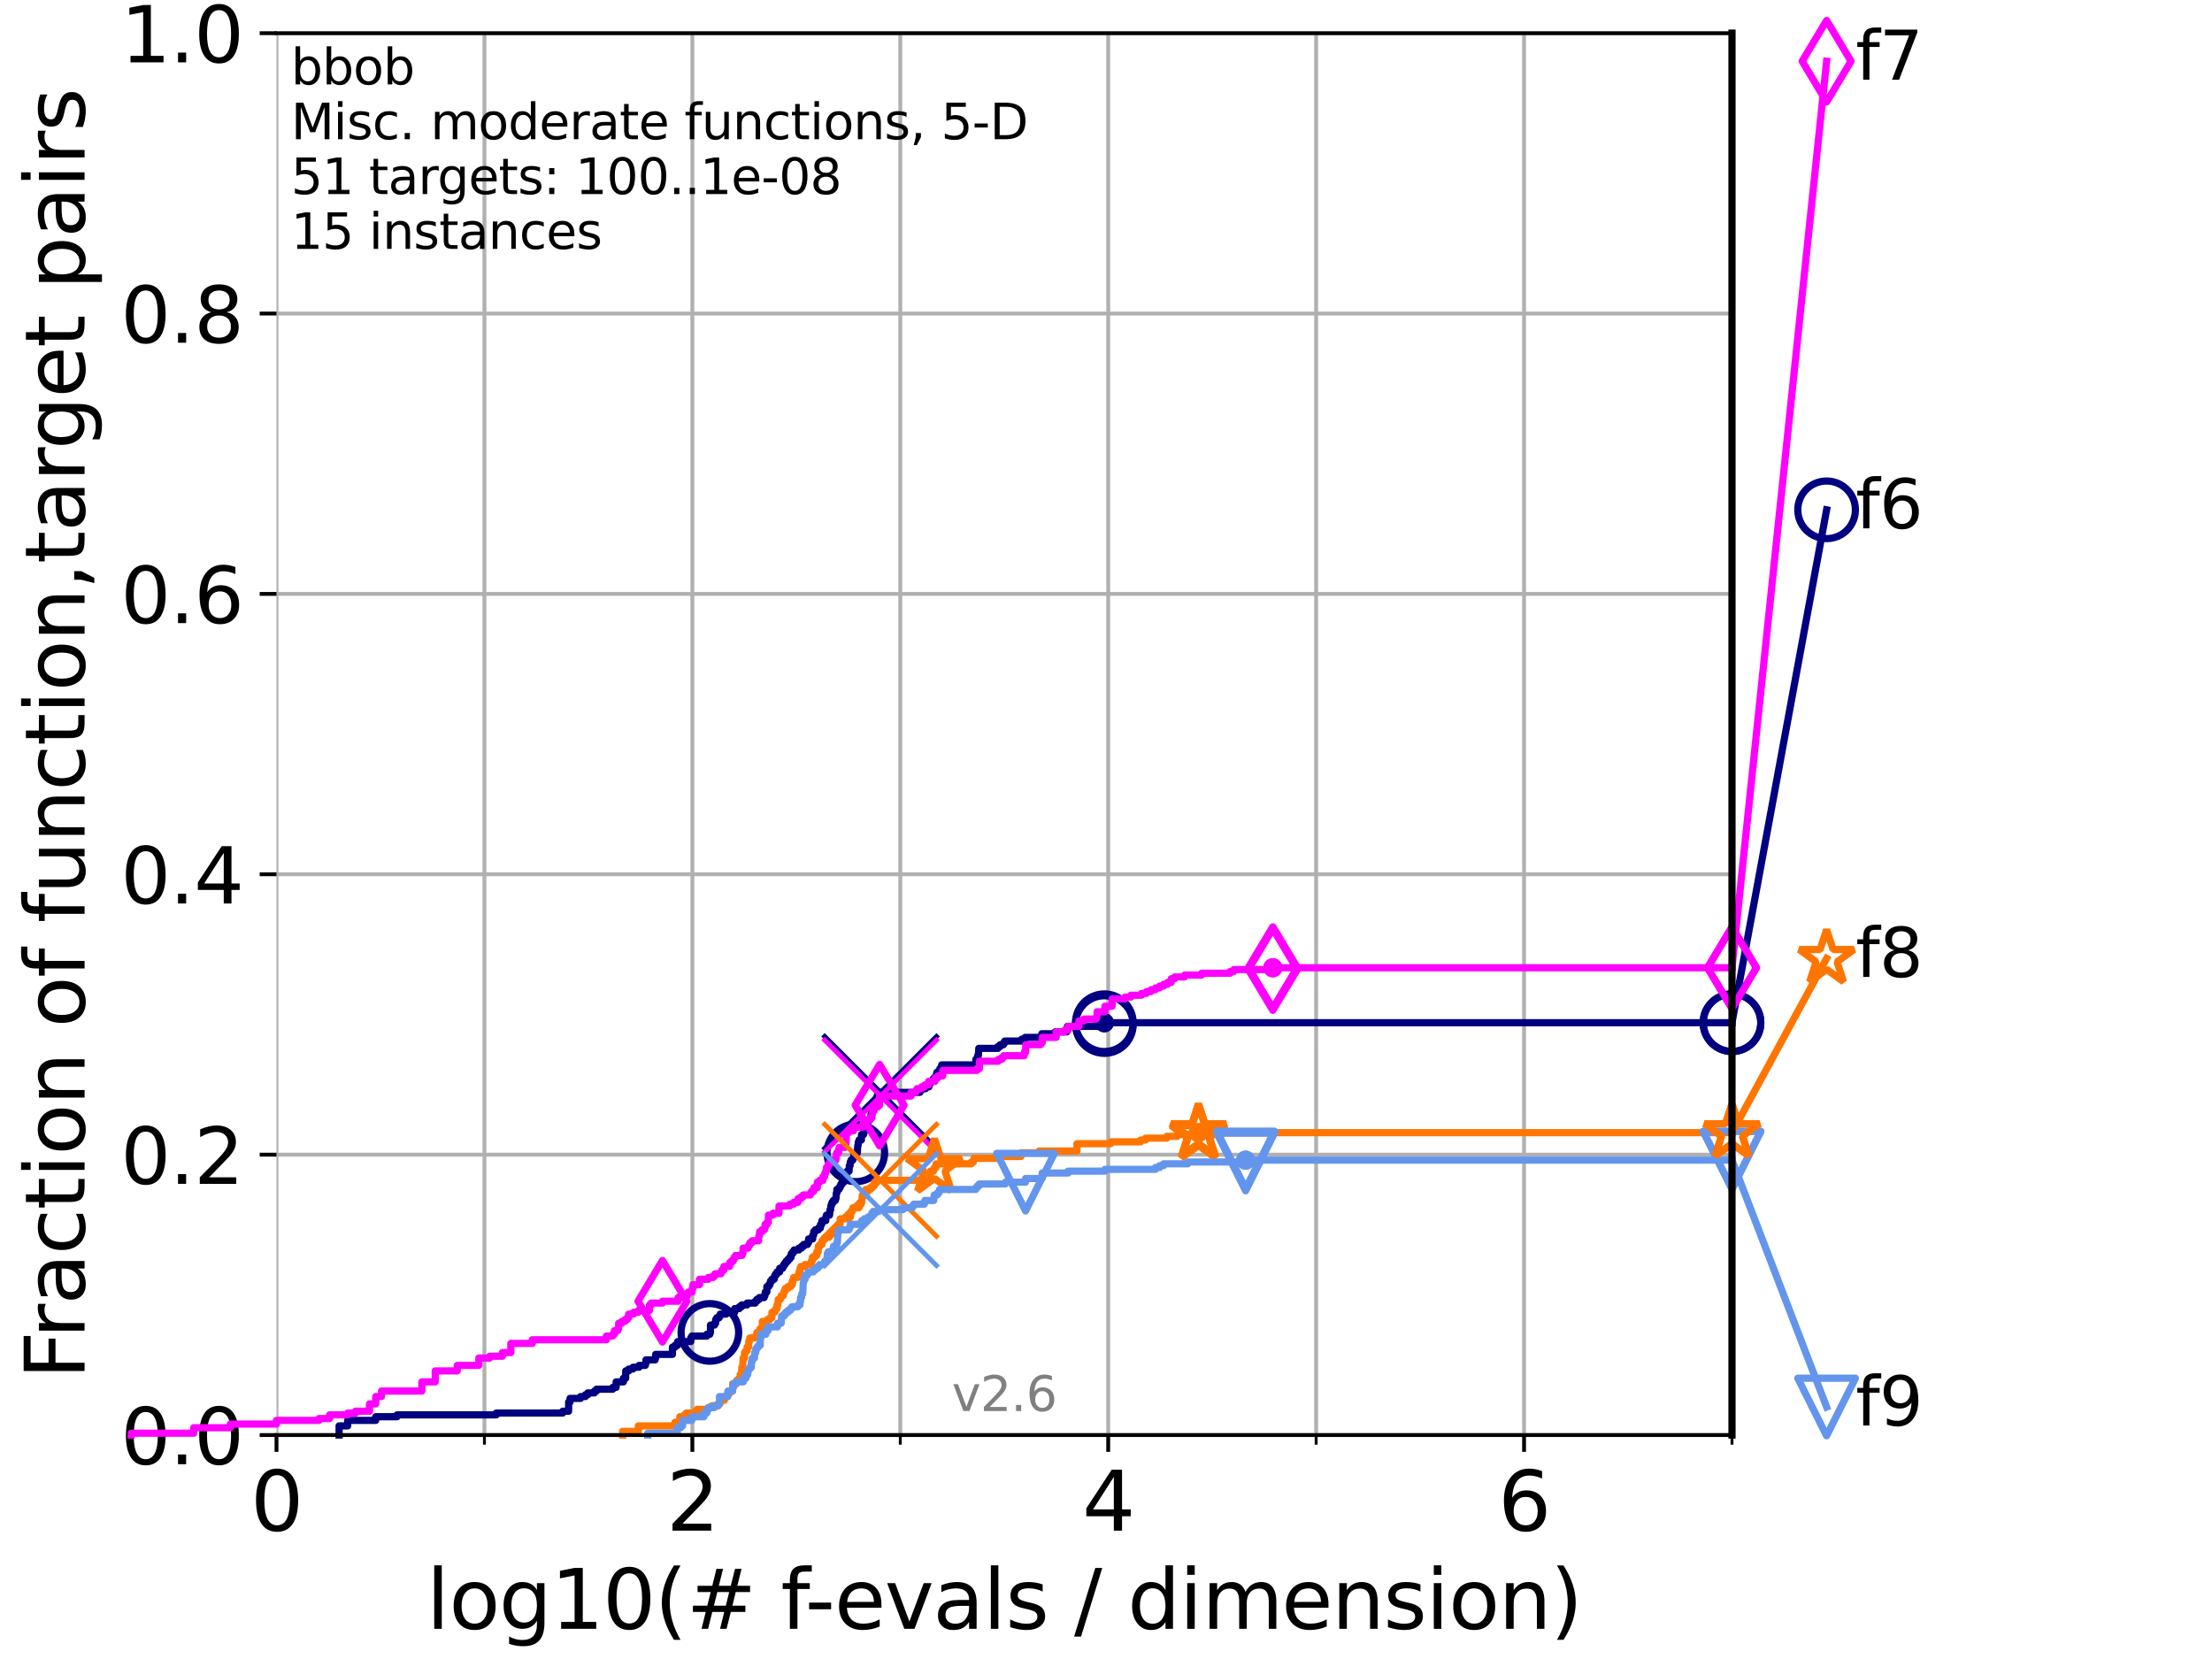 <?xml version="1.0" encoding="utf-8" standalone="no"?>
<!DOCTYPE svg PUBLIC "-//W3C//DTD SVG 1.1//EN"
  "http://www.w3.org/Graphics/SVG/1.1/DTD/svg11.dtd">
<svg height="345.6pt" version="1.1" viewBox="0 0 460.8 345.6" width="460.8pt" xmlns="http://www.w3.org/2000/svg" xmlns:xlink="http://www.w3.org/1999/xlink">
 <defs>
  <style type="text/css">*{stroke-linecap:butt;stroke-linejoin:round;}</style>
 </defs>
 <g id="figure_1">
  <g id="patch_1">
   <path d="M 0 345.6 
L 460.8 345.6 
L 460.8 0 
L 0 0 
z
" style="fill:#ffffff;"/>
  </g>
  <g id="axes_1">
   <g id="patch_2">
    <path d="M 57.6 298.944 
L 360.806 298.944 
L 360.806 6.912 
L 57.6 6.912 
z
" style="fill:#ffffff;"/>
   </g>
   <g id="matplotlib.axis_1">
    <g id="xtick_1">
     <g id="line2d_1">
      <path clip-path="url(#p136f1a3214)" d="M 57.6 298.944 
L 57.6 6.912 
" style="fill:none;stroke:#b0b0b0;stroke-linecap:square;stroke-width:0.8;"/>
     </g>
     <g id="line2d_2">
      <defs>
       <path d="M 0 0 
L 0 3.5 
" id="mc223f53964" style="stroke:#000000;stroke-width:0.8;"/>
      </defs>
      <g>
       <use style="stroke:#000000;stroke-width:0.8;" x="57.6" xlink:href="#mc223f53964" y="298.944"/>
      </g>
     </g>
     <g id="text_1">
      <!-- 0 -->
      <g transform="translate(52.192 318.861)scale(0.17 -0.17)">
       <defs>
        <path d="M 2034 4250 
Q 1547 4250 1301 3770 
Q 1056 3291 1056 2328 
Q 1056 1369 1301 889 
Q 1547 409 2034 409 
Q 2525 409 2770 889 
Q 3016 1369 3016 2328 
Q 3016 3291 2770 3770 
Q 2525 4250 2034 4250 
z
M 2034 4750 
Q 2819 4750 3233 4129 
Q 3647 3509 3647 2328 
Q 3647 1150 3233 529 
Q 2819 -91 2034 -91 
Q 1250 -91 836 529 
Q 422 1150 422 2328 
Q 422 3509 836 4129 
Q 1250 4750 2034 4750 
z
" id="DejaVuSans-30" transform="scale(0.016)"/>
       </defs>
       <use xlink:href="#DejaVuSans-30"/>
      </g>
     </g>
    </g>
    <g id="xtick_2">
     <g id="line2d_3">
      <path clip-path="url(#p136f1a3214)" d="M 144.23 298.944 
L 144.23 6.912 
" style="fill:none;stroke:#b0b0b0;stroke-linecap:square;stroke-width:0.8;"/>
     </g>
     <g id="line2d_4">
      <g>
       <use style="stroke:#000000;stroke-width:0.8;" x="144.23" xlink:href="#mc223f53964" y="298.944"/>
      </g>
     </g>
     <g id="text_2">
      <!-- 2 -->
      <g transform="translate(138.822 318.861)scale(0.17 -0.17)">
       <defs>
        <path d="M 1228 531 
L 3431 531 
L 3431 0 
L 469 0 
L 469 531 
Q 828 903 1448 1529 
Q 2069 2156 2228 2338 
Q 2531 2678 2651 2914 
Q 2772 3150 2772 3378 
Q 2772 3750 2511 3984 
Q 2250 4219 1831 4219 
Q 1534 4219 1204 4116 
Q 875 4013 500 3803 
L 500 4441 
Q 881 4594 1212 4672 
Q 1544 4750 1819 4750 
Q 2544 4750 2975 4387 
Q 3406 4025 3406 3419 
Q 3406 3131 3298 2873 
Q 3191 2616 2906 2266 
Q 2828 2175 2409 1742 
Q 1991 1309 1228 531 
z
" id="DejaVuSans-32" transform="scale(0.016)"/>
       </defs>
       <use xlink:href="#DejaVuSans-32"/>
      </g>
     </g>
    </g>
    <g id="xtick_3">
     <g id="line2d_5">
      <path clip-path="url(#p136f1a3214)" d="M 230.861 298.944 
L 230.861 6.912 
" style="fill:none;stroke:#b0b0b0;stroke-linecap:square;stroke-width:0.8;"/>
     </g>
     <g id="line2d_6">
      <g>
       <use style="stroke:#000000;stroke-width:0.8;" x="230.861" xlink:href="#mc223f53964" y="298.944"/>
      </g>
     </g>
     <g id="text_3">
      <!-- 4 -->
      <g transform="translate(225.453 318.861)scale(0.17 -0.17)">
       <defs>
        <path d="M 2419 4116 
L 825 1625 
L 2419 1625 
L 2419 4116 
z
M 2253 4666 
L 3047 4666 
L 3047 1625 
L 3713 1625 
L 3713 1100 
L 3047 1100 
L 3047 0 
L 2419 0 
L 2419 1100 
L 313 1100 
L 313 1709 
L 2253 4666 
z
" id="DejaVuSans-34" transform="scale(0.016)"/>
       </defs>
       <use xlink:href="#DejaVuSans-34"/>
      </g>
     </g>
    </g>
    <g id="xtick_4">
     <g id="line2d_7">
      <path clip-path="url(#p136f1a3214)" d="M 317.491 298.944 
L 317.491 6.912 
" style="fill:none;stroke:#b0b0b0;stroke-linecap:square;stroke-width:0.8;"/>
     </g>
     <g id="line2d_8">
      <g>
       <use style="stroke:#000000;stroke-width:0.8;" x="317.491" xlink:href="#mc223f53964" y="298.944"/>
      </g>
     </g>
     <g id="text_4">
      <!-- 6 -->
      <g transform="translate(312.083 318.861)scale(0.17 -0.17)">
       <defs>
        <path d="M 2113 2584 
Q 1688 2584 1439 2293 
Q 1191 2003 1191 1497 
Q 1191 994 1439 701 
Q 1688 409 2113 409 
Q 2538 409 2786 701 
Q 3034 994 3034 1497 
Q 3034 2003 2786 2293 
Q 2538 2584 2113 2584 
z
M 3366 4563 
L 3366 3988 
Q 3128 4100 2886 4159 
Q 2644 4219 2406 4219 
Q 1781 4219 1451 3797 
Q 1122 3375 1075 2522 
Q 1259 2794 1537 2939 
Q 1816 3084 2150 3084 
Q 2853 3084 3261 2657 
Q 3669 2231 3669 1497 
Q 3669 778 3244 343 
Q 2819 -91 2113 -91 
Q 1303 -91 875 529 
Q 447 1150 447 2328 
Q 447 3434 972 4092 
Q 1497 4750 2381 4750 
Q 2619 4750 2861 4703 
Q 3103 4656 3366 4563 
z
" id="DejaVuSans-36" transform="scale(0.016)"/>
       </defs>
       <use xlink:href="#DejaVuSans-36"/>
      </g>
     </g>
    </g>
    <g id="xtick_5">
     <g id="line2d_9">
      <path clip-path="url(#p136f1a3214)" d="M 100.915 298.944 
L 100.915 6.912 
" style="fill:none;stroke:#b0b0b0;stroke-linecap:square;stroke-width:0.8;"/>
     </g>
     <g id="line2d_10">
      <defs>
       <path d="M 0 0 
L 0 2 
" id="m4699ae4a9b" style="stroke:#000000;stroke-width:0.6;"/>
      </defs>
      <g>
       <use style="stroke:#000000;stroke-width:0.6;" x="100.915" xlink:href="#m4699ae4a9b" y="298.944"/>
      </g>
     </g>
    </g>
    <g id="xtick_6">
     <g id="line2d_11">
      <path clip-path="url(#p136f1a3214)" d="M 187.546 298.944 
L 187.546 6.912 
" style="fill:none;stroke:#b0b0b0;stroke-linecap:square;stroke-width:0.8;"/>
     </g>
     <g id="line2d_12">
      <g>
       <use style="stroke:#000000;stroke-width:0.6;" x="187.546" xlink:href="#m4699ae4a9b" y="298.944"/>
      </g>
     </g>
    </g>
    <g id="xtick_7">
     <g id="line2d_13">
      <path clip-path="url(#p136f1a3214)" d="M 274.176 298.944 
L 274.176 6.912 
" style="fill:none;stroke:#b0b0b0;stroke-linecap:square;stroke-width:0.8;"/>
     </g>
     <g id="line2d_14">
      <g>
       <use style="stroke:#000000;stroke-width:0.6;" x="274.176" xlink:href="#m4699ae4a9b" y="298.944"/>
      </g>
     </g>
    </g>
    <g id="xtick_8">
     <g id="line2d_15">
      <path clip-path="url(#p136f1a3214)" d="M 360.806 298.944 
L 360.806 6.912 
" style="fill:none;stroke:#b0b0b0;stroke-linecap:square;stroke-width:0.8;"/>
     </g>
     <g id="line2d_16">
      <g>
       <use style="stroke:#000000;stroke-width:0.6;" x="360.806" xlink:href="#m4699ae4a9b" y="298.944"/>
      </g>
     </g>
    </g>
    <g id="text_5">
     <!-- log10(# f-evals / dimension) -->
     <g transform="translate(88.823 339.314)scale(0.17 -0.17)">
      <defs>
       <path d="M 603 4863 
L 1178 4863 
L 1178 0 
L 603 0 
L 603 4863 
z
" id="DejaVuSans-6c" transform="scale(0.016)"/>
       <path d="M 1959 3097 
Q 1497 3097 1228 2736 
Q 959 2375 959 1747 
Q 959 1119 1226 758 
Q 1494 397 1959 397 
Q 2419 397 2687 759 
Q 2956 1122 2956 1747 
Q 2956 2369 2687 2733 
Q 2419 3097 1959 3097 
z
M 1959 3584 
Q 2709 3584 3137 3096 
Q 3566 2609 3566 1747 
Q 3566 888 3137 398 
Q 2709 -91 1959 -91 
Q 1206 -91 779 398 
Q 353 888 353 1747 
Q 353 2609 779 3096 
Q 1206 3584 1959 3584 
z
" id="DejaVuSans-6f" transform="scale(0.016)"/>
       <path d="M 2906 1791 
Q 2906 2416 2648 2759 
Q 2391 3103 1925 3103 
Q 1463 3103 1205 2759 
Q 947 2416 947 1791 
Q 947 1169 1205 825 
Q 1463 481 1925 481 
Q 2391 481 2648 825 
Q 2906 1169 2906 1791 
z
M 3481 434 
Q 3481 -459 3084 -895 
Q 2688 -1331 1869 -1331 
Q 1566 -1331 1297 -1286 
Q 1028 -1241 775 -1147 
L 775 -588 
Q 1028 -725 1275 -790 
Q 1522 -856 1778 -856 
Q 2344 -856 2625 -561 
Q 2906 -266 2906 331 
L 2906 616 
Q 2728 306 2450 153 
Q 2172 0 1784 0 
Q 1141 0 747 490 
Q 353 981 353 1791 
Q 353 2603 747 3093 
Q 1141 3584 1784 3584 
Q 2172 3584 2450 3431 
Q 2728 3278 2906 2969 
L 2906 3500 
L 3481 3500 
L 3481 434 
z
" id="DejaVuSans-67" transform="scale(0.016)"/>
       <path d="M 794 531 
L 1825 531 
L 1825 4091 
L 703 3866 
L 703 4441 
L 1819 4666 
L 2450 4666 
L 2450 531 
L 3481 531 
L 3481 0 
L 794 0 
L 794 531 
z
" id="DejaVuSans-31" transform="scale(0.016)"/>
       <path d="M 1984 4856 
Q 1566 4138 1362 3434 
Q 1159 2731 1159 2009 
Q 1159 1288 1364 580 
Q 1569 -128 1984 -844 
L 1484 -844 
Q 1016 -109 783 600 
Q 550 1309 550 2009 
Q 550 2706 781 3412 
Q 1013 4119 1484 4856 
L 1984 4856 
z
" id="DejaVuSans-28" transform="scale(0.016)"/>
       <path d="M 3272 2816 
L 2363 2816 
L 2100 1772 
L 3016 1772 
L 3272 2816 
z
M 2803 4594 
L 2478 3297 
L 3391 3297 
L 3719 4594 
L 4219 4594 
L 3897 3297 
L 4872 3297 
L 4872 2816 
L 3775 2816 
L 3519 1772 
L 4513 1772 
L 4513 1294 
L 3397 1294 
L 3072 0 
L 2572 0 
L 2894 1294 
L 1978 1294 
L 1656 0 
L 1153 0 
L 1478 1294 
L 494 1294 
L 494 1772 
L 1594 1772 
L 1856 2816 
L 850 2816 
L 850 3297 
L 1978 3297 
L 2297 4594 
L 2803 4594 
z
" id="DejaVuSans-23" transform="scale(0.016)"/>
       <path id="DejaVuSans-20" transform="scale(0.016)"/>
       <path d="M 2375 4863 
L 2375 4384 
L 1825 4384 
Q 1516 4384 1395 4259 
Q 1275 4134 1275 3809 
L 1275 3500 
L 2222 3500 
L 2222 3053 
L 1275 3053 
L 1275 0 
L 697 0 
L 697 3053 
L 147 3053 
L 147 3500 
L 697 3500 
L 697 3744 
Q 697 4328 969 4595 
Q 1241 4863 1831 4863 
L 2375 4863 
z
" id="DejaVuSans-66" transform="scale(0.016)"/>
       <path d="M 313 2009 
L 1997 2009 
L 1997 1497 
L 313 1497 
L 313 2009 
z
" id="DejaVuSans-2d" transform="scale(0.016)"/>
       <path d="M 3597 1894 
L 3597 1613 
L 953 1613 
Q 991 1019 1311 708 
Q 1631 397 2203 397 
Q 2534 397 2845 478 
Q 3156 559 3463 722 
L 3463 178 
Q 3153 47 2828 -22 
Q 2503 -91 2169 -91 
Q 1331 -91 842 396 
Q 353 884 353 1716 
Q 353 2575 817 3079 
Q 1281 3584 2069 3584 
Q 2775 3584 3186 3129 
Q 3597 2675 3597 1894 
z
M 3022 2063 
Q 3016 2534 2758 2815 
Q 2500 3097 2075 3097 
Q 1594 3097 1305 2825 
Q 1016 2553 972 2059 
L 3022 2063 
z
" id="DejaVuSans-65" transform="scale(0.016)"/>
       <path d="M 191 3500 
L 800 3500 
L 1894 563 
L 2988 3500 
L 3597 3500 
L 2284 0 
L 1503 0 
L 191 3500 
z
" id="DejaVuSans-76" transform="scale(0.016)"/>
       <path d="M 2194 1759 
Q 1497 1759 1228 1600 
Q 959 1441 959 1056 
Q 959 750 1161 570 
Q 1363 391 1709 391 
Q 2188 391 2477 730 
Q 2766 1069 2766 1631 
L 2766 1759 
L 2194 1759 
z
M 3341 1997 
L 3341 0 
L 2766 0 
L 2766 531 
Q 2569 213 2275 61 
Q 1981 -91 1556 -91 
Q 1019 -91 701 211 
Q 384 513 384 1019 
Q 384 1609 779 1909 
Q 1175 2209 1959 2209 
L 2766 2209 
L 2766 2266 
Q 2766 2663 2505 2880 
Q 2244 3097 1772 3097 
Q 1472 3097 1187 3025 
Q 903 2953 641 2809 
L 641 3341 
Q 956 3463 1253 3523 
Q 1550 3584 1831 3584 
Q 2591 3584 2966 3190 
Q 3341 2797 3341 1997 
z
" id="DejaVuSans-61" transform="scale(0.016)"/>
       <path d="M 2834 3397 
L 2834 2853 
Q 2591 2978 2328 3040 
Q 2066 3103 1784 3103 
Q 1356 3103 1142 2972 
Q 928 2841 928 2578 
Q 928 2378 1081 2264 
Q 1234 2150 1697 2047 
L 1894 2003 
Q 2506 1872 2764 1633 
Q 3022 1394 3022 966 
Q 3022 478 2636 193 
Q 2250 -91 1575 -91 
Q 1294 -91 989 -36 
Q 684 19 347 128 
L 347 722 
Q 666 556 975 473 
Q 1284 391 1588 391 
Q 1994 391 2212 530 
Q 2431 669 2431 922 
Q 2431 1156 2273 1281 
Q 2116 1406 1581 1522 
L 1381 1569 
Q 847 1681 609 1914 
Q 372 2147 372 2553 
Q 372 3047 722 3315 
Q 1072 3584 1716 3584 
Q 2034 3584 2315 3537 
Q 2597 3491 2834 3397 
z
" id="DejaVuSans-73" transform="scale(0.016)"/>
       <path d="M 1625 4666 
L 2156 4666 
L 531 -594 
L 0 -594 
L 1625 4666 
z
" id="DejaVuSans-2f" transform="scale(0.016)"/>
       <path d="M 2906 2969 
L 2906 4863 
L 3481 4863 
L 3481 0 
L 2906 0 
L 2906 525 
Q 2725 213 2448 61 
Q 2172 -91 1784 -91 
Q 1150 -91 751 415 
Q 353 922 353 1747 
Q 353 2572 751 3078 
Q 1150 3584 1784 3584 
Q 2172 3584 2448 3432 
Q 2725 3281 2906 2969 
z
M 947 1747 
Q 947 1113 1208 752 
Q 1469 391 1925 391 
Q 2381 391 2643 752 
Q 2906 1113 2906 1747 
Q 2906 2381 2643 2742 
Q 2381 3103 1925 3103 
Q 1469 3103 1208 2742 
Q 947 2381 947 1747 
z
" id="DejaVuSans-64" transform="scale(0.016)"/>
       <path d="M 603 3500 
L 1178 3500 
L 1178 0 
L 603 0 
L 603 3500 
z
M 603 4863 
L 1178 4863 
L 1178 4134 
L 603 4134 
L 603 4863 
z
" id="DejaVuSans-69" transform="scale(0.016)"/>
       <path d="M 3328 2828 
Q 3544 3216 3844 3400 
Q 4144 3584 4550 3584 
Q 5097 3584 5394 3201 
Q 5691 2819 5691 2113 
L 5691 0 
L 5113 0 
L 5113 2094 
Q 5113 2597 4934 2840 
Q 4756 3084 4391 3084 
Q 3944 3084 3684 2787 
Q 3425 2491 3425 1978 
L 3425 0 
L 2847 0 
L 2847 2094 
Q 2847 2600 2669 2842 
Q 2491 3084 2119 3084 
Q 1678 3084 1418 2786 
Q 1159 2488 1159 1978 
L 1159 0 
L 581 0 
L 581 3500 
L 1159 3500 
L 1159 2956 
Q 1356 3278 1631 3431 
Q 1906 3584 2284 3584 
Q 2666 3584 2933 3390 
Q 3200 3197 3328 2828 
z
" id="DejaVuSans-6d" transform="scale(0.016)"/>
       <path d="M 3513 2113 
L 3513 0 
L 2938 0 
L 2938 2094 
Q 2938 2591 2744 2837 
Q 2550 3084 2163 3084 
Q 1697 3084 1428 2787 
Q 1159 2491 1159 1978 
L 1159 0 
L 581 0 
L 581 3500 
L 1159 3500 
L 1159 2956 
Q 1366 3272 1645 3428 
Q 1925 3584 2291 3584 
Q 2894 3584 3203 3211 
Q 3513 2838 3513 2113 
z
" id="DejaVuSans-6e" transform="scale(0.016)"/>
       <path d="M 513 4856 
L 1013 4856 
Q 1481 4119 1714 3412 
Q 1947 2706 1947 2009 
Q 1947 1309 1714 600 
Q 1481 -109 1013 -844 
L 513 -844 
Q 928 -128 1133 580 
Q 1338 1288 1338 2009 
Q 1338 2731 1133 3434 
Q 928 4138 513 4856 
z
" id="DejaVuSans-29" transform="scale(0.016)"/>
      </defs>
      <use xlink:href="#DejaVuSans-6c"/>
      <use x="27.783" xlink:href="#DejaVuSans-6f"/>
      <use x="88.965" xlink:href="#DejaVuSans-67"/>
      <use x="152.441" xlink:href="#DejaVuSans-31"/>
      <use x="216.064" xlink:href="#DejaVuSans-30"/>
      <use x="279.688" xlink:href="#DejaVuSans-28"/>
      <use x="318.701" xlink:href="#DejaVuSans-23"/>
      <use x="402.49" xlink:href="#DejaVuSans-20"/>
      <use x="434.277" xlink:href="#DejaVuSans-66"/>
      <use x="463.982" xlink:href="#DejaVuSans-2d"/>
      <use x="500.066" xlink:href="#DejaVuSans-65"/>
      <use x="561.59" xlink:href="#DejaVuSans-76"/>
      <use x="620.77" xlink:href="#DejaVuSans-61"/>
      <use x="682.049" xlink:href="#DejaVuSans-6c"/>
      <use x="709.832" xlink:href="#DejaVuSans-73"/>
      <use x="761.932" xlink:href="#DejaVuSans-20"/>
      <use x="793.719" xlink:href="#DejaVuSans-2f"/>
      <use x="827.41" xlink:href="#DejaVuSans-20"/>
      <use x="859.197" xlink:href="#DejaVuSans-64"/>
      <use x="922.674" xlink:href="#DejaVuSans-69"/>
      <use x="950.457" xlink:href="#DejaVuSans-6d"/>
      <use x="1047.869" xlink:href="#DejaVuSans-65"/>
      <use x="1109.393" xlink:href="#DejaVuSans-6e"/>
      <use x="1172.771" xlink:href="#DejaVuSans-73"/>
      <use x="1224.871" xlink:href="#DejaVuSans-69"/>
      <use x="1252.654" xlink:href="#DejaVuSans-6f"/>
      <use x="1313.836" xlink:href="#DejaVuSans-6e"/>
      <use x="1377.215" xlink:href="#DejaVuSans-29"/>
     </g>
    </g>
   </g>
   <g id="matplotlib.axis_2">
    <g id="ytick_1">
     <g id="line2d_17">
      <path clip-path="url(#p136f1a3214)" d="M 57.6 298.944 
L 360.806 298.944 
" style="fill:none;stroke:#b0b0b0;stroke-linecap:square;stroke-width:0.8;"/>
     </g>
     <g id="line2d_18">
      <defs>
       <path d="M 0 0 
L -3.5 0 
" id="m508cdef8bc" style="stroke:#000000;stroke-width:0.8;"/>
      </defs>
      <g>
       <use style="stroke:#000000;stroke-width:0.8;" x="57.6" xlink:href="#m508cdef8bc" y="298.944"/>
      </g>
     </g>
     <g id="text_6">
      <!-- 0.0 -->
      <g transform="translate(25.155 305.023)scale(0.16 -0.16)">
       <defs>
        <path d="M 684 794 
L 1344 794 
L 1344 0 
L 684 0 
L 684 794 
z
" id="DejaVuSans-2e" transform="scale(0.016)"/>
       </defs>
       <use xlink:href="#DejaVuSans-30"/>
       <use x="63.623" xlink:href="#DejaVuSans-2e"/>
       <use x="95.41" xlink:href="#DejaVuSans-30"/>
      </g>
     </g>
    </g>
    <g id="ytick_2">
     <g id="line2d_19">
      <path clip-path="url(#p136f1a3214)" d="M 57.6 240.538 
L 360.806 240.538 
" style="fill:none;stroke:#b0b0b0;stroke-linecap:square;stroke-width:0.8;"/>
     </g>
     <g id="line2d_20">
      <g>
       <use style="stroke:#000000;stroke-width:0.8;" x="57.6" xlink:href="#m508cdef8bc" y="240.538"/>
      </g>
     </g>
     <g id="text_7">
      <!-- 0.2 -->
      <g transform="translate(25.155 246.616)scale(0.16 -0.16)">
       <use xlink:href="#DejaVuSans-30"/>
       <use x="63.623" xlink:href="#DejaVuSans-2e"/>
       <use x="95.41" xlink:href="#DejaVuSans-32"/>
      </g>
     </g>
    </g>
    <g id="ytick_3">
     <g id="line2d_21">
      <path clip-path="url(#p136f1a3214)" d="M 57.6 182.131 
L 360.806 182.131 
" style="fill:none;stroke:#b0b0b0;stroke-linecap:square;stroke-width:0.8;"/>
     </g>
     <g id="line2d_22">
      <g>
       <use style="stroke:#000000;stroke-width:0.8;" x="57.6" xlink:href="#m508cdef8bc" y="182.131"/>
      </g>
     </g>
     <g id="text_8">
      <!-- 0.4 -->
      <g transform="translate(25.155 188.21)scale(0.16 -0.16)">
       <use xlink:href="#DejaVuSans-30"/>
       <use x="63.623" xlink:href="#DejaVuSans-2e"/>
       <use x="95.41" xlink:href="#DejaVuSans-34"/>
      </g>
     </g>
    </g>
    <g id="ytick_4">
     <g id="line2d_23">
      <path clip-path="url(#p136f1a3214)" d="M 57.6 123.725 
L 360.806 123.725 
" style="fill:none;stroke:#b0b0b0;stroke-linecap:square;stroke-width:0.8;"/>
     </g>
     <g id="line2d_24">
      <g>
       <use style="stroke:#000000;stroke-width:0.8;" x="57.6" xlink:href="#m508cdef8bc" y="123.725"/>
      </g>
     </g>
     <g id="text_9">
      <!-- 0.6 -->
      <g transform="translate(25.155 129.804)scale(0.16 -0.16)">
       <use xlink:href="#DejaVuSans-30"/>
       <use x="63.623" xlink:href="#DejaVuSans-2e"/>
       <use x="95.41" xlink:href="#DejaVuSans-36"/>
      </g>
     </g>
    </g>
    <g id="ytick_5">
     <g id="line2d_25">
      <path clip-path="url(#p136f1a3214)" d="M 57.6 65.318 
L 360.806 65.318 
" style="fill:none;stroke:#b0b0b0;stroke-linecap:square;stroke-width:0.8;"/>
     </g>
     <g id="line2d_26">
      <g>
       <use style="stroke:#000000;stroke-width:0.8;" x="57.6" xlink:href="#m508cdef8bc" y="65.318"/>
      </g>
     </g>
     <g id="text_10">
      <!-- 0.8 -->
      <g transform="translate(25.155 71.397)scale(0.16 -0.16)">
       <defs>
        <path d="M 2034 2216 
Q 1584 2216 1326 1975 
Q 1069 1734 1069 1313 
Q 1069 891 1326 650 
Q 1584 409 2034 409 
Q 2484 409 2743 651 
Q 3003 894 3003 1313 
Q 3003 1734 2745 1975 
Q 2488 2216 2034 2216 
z
M 1403 2484 
Q 997 2584 770 2862 
Q 544 3141 544 3541 
Q 544 4100 942 4425 
Q 1341 4750 2034 4750 
Q 2731 4750 3128 4425 
Q 3525 4100 3525 3541 
Q 3525 3141 3298 2862 
Q 3072 2584 2669 2484 
Q 3125 2378 3379 2068 
Q 3634 1759 3634 1313 
Q 3634 634 3220 271 
Q 2806 -91 2034 -91 
Q 1263 -91 848 271 
Q 434 634 434 1313 
Q 434 1759 690 2068 
Q 947 2378 1403 2484 
z
M 1172 3481 
Q 1172 3119 1398 2916 
Q 1625 2713 2034 2713 
Q 2441 2713 2670 2916 
Q 2900 3119 2900 3481 
Q 2900 3844 2670 4047 
Q 2441 4250 2034 4250 
Q 1625 4250 1398 4047 
Q 1172 3844 1172 3481 
z
" id="DejaVuSans-38" transform="scale(0.016)"/>
       </defs>
       <use xlink:href="#DejaVuSans-30"/>
       <use x="63.623" xlink:href="#DejaVuSans-2e"/>
       <use x="95.41" xlink:href="#DejaVuSans-38"/>
      </g>
     </g>
    </g>
    <g id="ytick_6">
     <g id="line2d_27">
      <path clip-path="url(#p136f1a3214)" d="M 57.6 6.912 
L 360.806 6.912 
" style="fill:none;stroke:#b0b0b0;stroke-linecap:square;stroke-width:0.8;"/>
     </g>
     <g id="line2d_28">
      <g>
       <use style="stroke:#000000;stroke-width:0.8;" x="57.6" xlink:href="#m508cdef8bc" y="6.912"/>
      </g>
     </g>
     <g id="text_11">
      <!-- 1.0 -->
      <g transform="translate(25.155 12.991)scale(0.16 -0.16)">
       <use xlink:href="#DejaVuSans-31"/>
       <use x="63.623" xlink:href="#DejaVuSans-2e"/>
       <use x="95.41" xlink:href="#DejaVuSans-30"/>
      </g>
     </g>
    </g>
    <g id="text_12">
     <!-- Fraction of function,target pairs -->
     <g transform="translate(17.62 287.313)rotate(-90)scale(0.17 -0.17)">
      <defs>
       <path d="M 628 4666 
L 3309 4666 
L 3309 4134 
L 1259 4134 
L 1259 2759 
L 3109 2759 
L 3109 2228 
L 1259 2228 
L 1259 0 
L 628 0 
L 628 4666 
z
" id="DejaVuSans-46" transform="scale(0.016)"/>
       <path d="M 2631 2963 
Q 2534 3019 2420 3045 
Q 2306 3072 2169 3072 
Q 1681 3072 1420 2755 
Q 1159 2438 1159 1844 
L 1159 0 
L 581 0 
L 581 3500 
L 1159 3500 
L 1159 2956 
Q 1341 3275 1631 3429 
Q 1922 3584 2338 3584 
Q 2397 3584 2469 3576 
Q 2541 3569 2628 3553 
L 2631 2963 
z
" id="DejaVuSans-72" transform="scale(0.016)"/>
       <path d="M 3122 3366 
L 3122 2828 
Q 2878 2963 2633 3030 
Q 2388 3097 2138 3097 
Q 1578 3097 1268 2742 
Q 959 2388 959 1747 
Q 959 1106 1268 751 
Q 1578 397 2138 397 
Q 2388 397 2633 464 
Q 2878 531 3122 666 
L 3122 134 
Q 2881 22 2623 -34 
Q 2366 -91 2075 -91 
Q 1284 -91 818 406 
Q 353 903 353 1747 
Q 353 2603 823 3093 
Q 1294 3584 2113 3584 
Q 2378 3584 2631 3529 
Q 2884 3475 3122 3366 
z
" id="DejaVuSans-63" transform="scale(0.016)"/>
       <path d="M 1172 4494 
L 1172 3500 
L 2356 3500 
L 2356 3053 
L 1172 3053 
L 1172 1153 
Q 1172 725 1289 603 
Q 1406 481 1766 481 
L 2356 481 
L 2356 0 
L 1766 0 
Q 1100 0 847 248 
Q 594 497 594 1153 
L 594 3053 
L 172 3053 
L 172 3500 
L 594 3500 
L 594 4494 
L 1172 4494 
z
" id="DejaVuSans-74" transform="scale(0.016)"/>
       <path d="M 544 1381 
L 544 3500 
L 1119 3500 
L 1119 1403 
Q 1119 906 1312 657 
Q 1506 409 1894 409 
Q 2359 409 2629 706 
Q 2900 1003 2900 1516 
L 2900 3500 
L 3475 3500 
L 3475 0 
L 2900 0 
L 2900 538 
Q 2691 219 2414 64 
Q 2138 -91 1772 -91 
Q 1169 -91 856 284 
Q 544 659 544 1381 
z
M 1991 3584 
L 1991 3584 
z
" id="DejaVuSans-75" transform="scale(0.016)"/>
       <path d="M 750 794 
L 1409 794 
L 1409 256 
L 897 -744 
L 494 -744 
L 750 256 
L 750 794 
z
" id="DejaVuSans-2c" transform="scale(0.016)"/>
       <path d="M 1159 525 
L 1159 -1331 
L 581 -1331 
L 581 3500 
L 1159 3500 
L 1159 2969 
Q 1341 3281 1617 3432 
Q 1894 3584 2278 3584 
Q 2916 3584 3314 3078 
Q 3713 2572 3713 1747 
Q 3713 922 3314 415 
Q 2916 -91 2278 -91 
Q 1894 -91 1617 61 
Q 1341 213 1159 525 
z
M 3116 1747 
Q 3116 2381 2855 2742 
Q 2594 3103 2138 3103 
Q 1681 3103 1420 2742 
Q 1159 2381 1159 1747 
Q 1159 1113 1420 752 
Q 1681 391 2138 391 
Q 2594 391 2855 752 
Q 3116 1113 3116 1747 
z
" id="DejaVuSans-70" transform="scale(0.016)"/>
      </defs>
      <use xlink:href="#DejaVuSans-46"/>
      <use x="50.27" xlink:href="#DejaVuSans-72"/>
      <use x="91.383" xlink:href="#DejaVuSans-61"/>
      <use x="152.662" xlink:href="#DejaVuSans-63"/>
      <use x="207.643" xlink:href="#DejaVuSans-74"/>
      <use x="246.852" xlink:href="#DejaVuSans-69"/>
      <use x="274.635" xlink:href="#DejaVuSans-6f"/>
      <use x="335.816" xlink:href="#DejaVuSans-6e"/>
      <use x="399.195" xlink:href="#DejaVuSans-20"/>
      <use x="430.982" xlink:href="#DejaVuSans-6f"/>
      <use x="492.164" xlink:href="#DejaVuSans-66"/>
      <use x="527.369" xlink:href="#DejaVuSans-20"/>
      <use x="559.156" xlink:href="#DejaVuSans-66"/>
      <use x="594.361" xlink:href="#DejaVuSans-75"/>
      <use x="657.74" xlink:href="#DejaVuSans-6e"/>
      <use x="721.119" xlink:href="#DejaVuSans-63"/>
      <use x="776.1" xlink:href="#DejaVuSans-74"/>
      <use x="815.309" xlink:href="#DejaVuSans-69"/>
      <use x="843.092" xlink:href="#DejaVuSans-6f"/>
      <use x="904.273" xlink:href="#DejaVuSans-6e"/>
      <use x="967.652" xlink:href="#DejaVuSans-2c"/>
      <use x="999.439" xlink:href="#DejaVuSans-74"/>
      <use x="1038.648" xlink:href="#DejaVuSans-61"/>
      <use x="1099.928" xlink:href="#DejaVuSans-72"/>
      <use x="1139.291" xlink:href="#DejaVuSans-67"/>
      <use x="1202.768" xlink:href="#DejaVuSans-65"/>
      <use x="1264.291" xlink:href="#DejaVuSans-74"/>
      <use x="1303.5" xlink:href="#DejaVuSans-20"/>
      <use x="1335.287" xlink:href="#DejaVuSans-70"/>
      <use x="1398.764" xlink:href="#DejaVuSans-61"/>
      <use x="1460.043" xlink:href="#DejaVuSans-69"/>
      <use x="1487.826" xlink:href="#DejaVuSans-72"/>
      <use x="1528.939" xlink:href="#DejaVuSans-73"/>
     </g>
    </g>
   </g>
   <g id="line2d_29">
    <defs>
     <path d="M 0 1.5 
C 0.398 1.5 0.779 1.342 1.061 1.061 
C 1.342 0.779 1.5 0.398 1.5 0 
C 1.5 -0.398 1.342 -0.779 1.061 -1.061 
C 0.779 -1.342 0.398 -1.5 0 -1.5 
C -0.398 -1.5 -0.779 -1.342 -1.061 -1.061 
C -1.342 -0.779 -1.5 -0.398 -1.5 0 
C -1.5 0.398 -1.342 0.779 -1.061 1.061 
C -0.779 1.342 -0.398 1.5 0 1.5 
z
" id="m770ca5ab3d" style="stroke:#000080;"/>
    </defs>
    <g>
     <use style="fill:#000080;stroke:#000080;" x="230.053" xlink:href="#m770ca5ab3d" y="213.052"/>
     <use style="fill:#000080;stroke:#000080;" x="230.053" xlink:href="#m770ca5ab3d" y="213.052"/>
    </g>
   </g>
   <g id="line2d_30">
    <path d="M 70.639 298.944 
L 70.639 297.035 
L 72.432 297.035 
L 72.432 295.89 
L 78.267 295.89 
L 78.267 295.127 
L 82.713 295.127 
L 82.713 294.745 
L 103.38 294.745 
L 103.38 294.363 
L 117.227 294.363 
L 117.227 293.981 
L 118.451 293.981 
L 118.451 292.073 
L 118.745 292.073 
L 118.745 291.309 
L 120.944 291.309 
L 120.944 290.927 
L 121.954 290.927 
L 121.954 290.546 
L 122.44 290.546 
L 122.44 290.164 
L 123.825 290.164 
L 123.825 289.782 
L 124.265 289.782 
L 124.265 289.4 
L 127.641 289.4 
L 127.641 289.019 
L 128.354 289.019 
L 128.354 287.874 
L 129.866 287.874 
L 129.866 287.11 
L 130.345 287.11 
L 130.345 285.583 
L 130.964 285.583 
L 130.964 285.201 
L 131.857 285.201 
L 131.857 284.82 
L 133.12 284.82 
L 133.12 284.438 
L 134.432 284.438 
L 134.432 284.056 
L 134.558 284.056 
L 134.558 283.293 
L 136.471 283.293 
L 136.471 282.911 
L 136.584 282.911 
L 136.584 282.147 
L 140.08 282.147 
L 140.08 280.62 
L 140.634 280.62 
L 140.634 280.239 
L 141.173 280.239 
L 141.173 279.475 
L 143.889 279.475 
L 143.889 278.712 
L 144.117 278.712 
L 144.117 278.33 
L 147.248 278.33 
L 147.248 277.948 
L 147.878 277.948 
L 147.878 277.566 
L 148.002 277.566 
L 148.002 276.04 
L 148.845 276.04 
L 148.845 275.658 
L 149.079 275.658 
L 149.079 274.894 
L 149.31 274.894 
L 149.31 274.513 
L 149.82 274.513 
L 149.82 274.131 
L 150.042 274.131 
L 150.042 273.749 
L 151.272 273.749 
L 151.272 273.367 
L 153.048 273.367 
L 153.048 272.604 
L 154.012 272.604 
L 154.012 272.222 
L 154.498 272.222 
L 154.498 271.84 
L 155.64 271.84 
L 155.64 271.459 
L 157.326 271.459 
L 157.326 271.077 
L 157.661 271.077 
L 157.661 270.695 
L 158.169 270.695 
L 158.169 270.313 
L 159.182 270.313 
L 159.182 269.932 
L 159.351 269.932 
L 159.418 269.168 
L 159.751 269.168 
L 159.751 268.023 
L 160.142 268.023 
L 160.142 267.641 
L 160.399 267.641 
L 160.494 266.878 
L 160.778 266.878 
L 160.778 266.496 
L 161.271 266.496 
L 161.362 265.733 
L 161.602 265.733 
L 161.602 265.351 
L 161.869 265.351 
L 161.869 264.969 
L 162.421 264.969 
L 162.421 264.206 
L 163.04 264.206 
L 163.04 263.824 
L 163.26 263.824 
L 163.26 263.442 
L 163.532 263.442 
L 163.532 263.06 
L 163.8 263.06 
L 163.8 262.679 
L 164.168 262.679 
L 164.168 262.297 
L 164.504 262.297 
L 164.504 261.915 
L 164.809 261.915 
L 164.834 261.152 
L 165.134 261.152 
L 165.134 260.77 
L 165.429 260.77 
L 165.429 260.388 
L 166.426 260.388 
L 166.426 260.006 
L 166.973 260.006 
L 166.973 259.625 
L 167.395 259.625 
L 167.395 259.243 
L 168.211 259.243 
L 168.211 258.861 
L 168.441 258.861 
L 168.441 258.098 
L 169.294 258.098 
L 169.294 257.334 
L 169.492 257.334 
L 169.511 256.571 
L 169.842 256.571 
L 169.842 256.189 
L 170.505 256.189 
L 170.505 255.807 
L 170.91 255.807 
L 170.947 255.044 
L 171.182 255.044 
L 171.218 254.28 
L 172.042 254.28 
L 172.042 253.517 
L 172.161 253.517 
L 172.161 253.135 
L 172.815 253.135 
L 172.913 251.99 
L 173.044 251.99 
L 173.076 251.226 
L 173.19 251.226 
L 173.19 250.845 
L 173.318 250.845 
L 173.318 250.463 
L 173.589 250.463 
L 173.589 250.081 
L 174.026 250.081 
L 174.026 249.699 
L 174.149 249.699 
L 174.211 248.554 
L 174.333 248.554 
L 174.333 247.791 
L 174.768 247.791 
L 174.768 247.409 
L 175.004 247.409 
L 175.004 247.027 
L 175.194 247.027 
L 175.194 246.645 
L 175.439 246.645 
L 175.439 246.264 
L 175.793 246.264 
L 175.877 244.737 
L 176.183 244.737 
L 176.183 244.355 
L 176.483 244.355 
L 176.483 243.973 
L 176.885 243.973 
L 176.925 242.828 
L 177.083 242.828 
L 177.122 242.065 
L 177.279 242.065 
L 177.279 241.683 
L 177.652 241.683 
L 177.652 241.301 
L 177.829 241.301 
L 177.892 240.538 
L 178.278 240.538 
L 178.278 240.156 
L 178.583 240.156 
L 178.692 238.629 
L 178.752 238.629 
L 178.812 237.865 
L 178.955 237.865 
L 178.955 237.484 
L 179.448 237.484 
L 179.471 236.338 
L 179.905 236.338 
L 179.995 235.575 
L 180.285 235.575 
L 180.285 235.193 
L 180.505 235.193 
L 180.571 234.048 
L 180.744 234.048 
L 180.744 233.666 
L 180.884 233.666 
L 180.884 233.285 
L 181.235 233.285 
L 181.235 232.903 
L 181.402 232.903 
L 181.444 232.139 
L 181.548 232.139 
L 181.548 231.758 
L 181.774 231.758 
L 181.774 231.376 
L 181.907 231.376 
L 181.907 230.994 
L 182.018 230.994 
L 182.058 230.231 
L 182.408 230.231 
L 182.408 229.849 
L 182.546 229.849 
L 182.595 228.704 
L 182.712 228.704 
L 182.799 227.94 
L 182.876 227.94 
L 182.876 227.558 
L 191.632 227.558 
L 191.632 227.177 
L 191.92 227.177 
L 191.92 226.795 
L 192.805 226.795 
L 192.805 226.413 
L 193.503 226.413 
L 193.585 225.65 
L 193.883 225.65 
L 193.883 225.268 
L 194.282 225.268 
L 194.282 224.886 
L 194.595 224.886 
L 194.595 224.504 
L 194.969 224.504 
L 195.07 223.741 
L 195.181 223.741 
L 195.181 223.359 
L 195.666 223.359 
L 195.666 222.978 
L 195.802 222.978 
L 195.802 222.596 
L 196.119 222.596 
L 196.162 221.832 
L 203.18 221.832 
L 203.18 221.451 
L 203.294 221.451 
L 203.294 220.687 
L 203.569 220.687 
L 203.658 219.924 
L 203.814 219.924 
L 203.897 218.397 
L 207.879 218.397 
L 207.879 218.015 
L 208.356 218.015 
L 208.356 217.633 
L 209.04 217.633 
L 209.04 217.251 
L 209.312 217.251 
L 209.312 216.87 
L 212.841 216.87 
L 212.841 216.488 
L 213.551 216.488 
L 213.551 216.106 
L 217.028 216.106 
L 217.028 215.343 
L 219.818 215.343 
L 219.818 214.961 
L 222.216 214.961 
L 222.216 214.579 
L 222.359 214.579 
L 222.359 213.816 
L 228.474 213.816 
L 228.474 213.434 
L 230.053 213.434 
L 230.053 213.052 
L 360.806 213.052 
L 360.806 213.052 
" style="fill:none;stroke:#000080;stroke-linecap:square;stroke-width:1.5;"/>
   </g>
   <g id="line2d_31">
    <defs>
     <path d="M 0 6 
C 1.591 6 3.117 5.368 4.243 4.243 
C 5.368 3.117 6 1.591 6 0 
C 6 -1.591 5.368 -3.117 4.243 -4.243 
C 3.117 -5.368 1.591 -6 0 -6 
C -1.591 -6 -3.117 -5.368 -4.243 -4.243 
C -5.368 -3.117 -6 -1.591 -6 0 
C -6 1.591 -5.368 3.117 -4.243 4.243 
C -3.117 5.368 -1.591 6 0 6 
z
" id="m9945fc1c07" style="stroke:#000080;stroke-width:1.5;"/>
    </defs>
    <g>
     <use style="fill-opacity:0;stroke:#000080;stroke-width:1.5;" x="147.878" xlink:href="#m9945fc1c07" y="277.566"/>
     <use style="fill-opacity:0;stroke:#000080;stroke-width:1.5;" x="178.278" xlink:href="#m9945fc1c07" y="240.156"/>
     <use style="fill-opacity:0;stroke:#000080;stroke-width:1.5;" x="230.053" xlink:href="#m9945fc1c07" y="213.434"/>
     <use style="fill-opacity:0;stroke:#000080;stroke-width:1.5;" x="230.053" xlink:href="#m9945fc1c07" y="213.052"/>
     <use style="fill-opacity:0;stroke:#000080;stroke-width:1.5;" x="360.806" xlink:href="#m9945fc1c07" y="213.052"/>
    </g>
   </g>
   <g id="line2d_32">
    <path style="fill:none;stroke:#000080;stroke-linecap:square;stroke-width:1.5;"/>
    <g/>
   </g>
   <g id="line2d_33">
    <path clip-path="url(#p136f1a3214)" d="M 183.442 227.558 
" style="fill:none;stroke:#000080;stroke-linecap:square;stroke-width:1.5;"/>
    <defs>
     <path d="M -12 12 
L 12 -12 
M -12 -12 
L 12 12 
" id="me87ca1fd28" style="stroke:#000080;"/>
    </defs>
    <g clip-path="url(#p136f1a3214)">
     <use style="fill:#000080;stroke:#000080;" x="183.442" xlink:href="#me87ca1fd28" y="227.558"/>
    </g>
   </g>
   <g id="line2d_34">
    <defs>
     <path d="M 0 1.5 
C 0.398 1.5 0.779 1.342 1.061 1.061 
C 1.342 0.779 1.5 0.398 1.5 0 
C 1.5 -0.398 1.342 -0.779 1.061 -1.061 
C 0.779 -1.342 0.398 -1.5 0 -1.5 
C -0.398 -1.5 -0.779 -1.342 -1.061 -1.061 
C -1.342 -0.779 -1.5 -0.398 -1.5 0 
C -1.5 0.398 -1.342 0.779 -1.061 1.061 
C -0.779 1.342 -0.398 1.5 0 1.5 
z
" id="m2c5c072d78" style="stroke:#ff00ff;"/>
    </defs>
    <g>
     <use style="fill:#ff00ff;stroke:#ff00ff;" x="265.153" xlink:href="#m2c5c072d78" y="201.6"/>
     <use style="fill:#ff00ff;stroke:#ff00ff;" x="265.153" xlink:href="#m2c5c072d78" y="201.6"/>
    </g>
   </g>
   <g id="line2d_35">
    <path d="M 27.324 298.944 
L 27.324 298.562 
L 40.363 298.562 
L 40.363 297.417 
L 47.991 297.417 
L 47.991 296.654 
L 57.6 296.654 
L 57.6 295.89 
L 66.441 295.89 
L 66.441 295.508 
L 68.657 295.508 
L 68.657 294.745 
L 72.432 294.745 
L 72.432 294.363 
L 74.069 294.363 
L 74.069 293.981 
L 76.969 293.981 
L 76.969 292.454 
L 78.267 292.454 
L 78.267 290.927 
L 79.481 290.927 
L 79.481 289.782 
L 87.876 289.782 
L 87.876 287.874 
L 90.668 287.874 
L 90.668 285.583 
L 95.251 285.583 
L 95.251 284.438 
L 99.751 284.438 
L 99.751 282.911 
L 102.011 282.911 
L 102.011 282.529 
L 104.656 282.529 
L 104.656 281.766 
L 106.421 281.766 
L 106.421 279.857 
L 110.897 279.857 
L 110.897 279.093 
L 126.323 279.093 
L 126.323 278.33 
L 127.641 278.33 
L 127.641 277.948 
L 128.001 277.948 
L 128.001 277.185 
L 128.701 277.185 
L 128.701 276.803 
L 128.872 276.803 
L 128.872 275.658 
L 129.541 275.658 
L 129.541 275.276 
L 130.187 275.276 
L 130.187 274.894 
L 130.657 274.894 
L 130.657 274.513 
L 130.964 274.513 
L 130.964 273.749 
L 132.001 273.749 
L 132.001 273.367 
L 132.984 273.367 
L 132.984 272.986 
L 135.298 272.986 
L 135.298 271.84 
L 135.658 271.84 
L 135.658 271.459 
L 137.998 271.459 
L 137.998 271.077 
L 141.261 271.077 
L 141.261 270.313 
L 141.697 270.313 
L 141.697 269.932 
L 143.186 269.932 
L 143.186 269.55 
L 143.345 269.55 
L 143.345 269.168 
L 144.193 269.168 
L 144.193 268.405 
L 144.343 268.405 
L 144.343 267.641 
L 145.713 267.641 
L 145.713 266.496 
L 147.566 266.496 
L 147.566 266.114 
L 148.608 266.114 
L 148.608 265.733 
L 148.962 265.733 
L 148.962 265.351 
L 150.207 265.351 
L 150.207 264.969 
L 150.371 264.969 
L 150.371 264.587 
L 150.8 264.587 
L 150.8 263.824 
L 151.983 263.824 
L 151.983 263.06 
L 152.377 263.06 
L 152.377 262.679 
L 152.764 262.679 
L 152.764 262.297 
L 152.954 262.297 
L 152.954 261.915 
L 153.236 261.915 
L 153.236 261.533 
L 154.585 261.533 
L 154.585 261.152 
L 154.758 261.152 
L 154.801 260.006 
L 155.844 260.006 
L 155.844 259.625 
L 156.045 259.625 
L 156.045 259.243 
L 156.245 259.243 
L 156.245 258.861 
L 156.677 258.861 
L 156.677 258.479 
L 158.025 258.479 
L 158.098 257.334 
L 158.241 257.334 
L 158.241 256.571 
L 158.735 256.571 
L 158.735 256.189 
L 159.25 256.189 
L 159.25 255.807 
L 159.385 255.807 
L 159.385 255.044 
L 159.817 255.044 
L 159.817 254.662 
L 160.045 254.662 
L 160.078 253.135 
L 160.995 253.135 
L 160.995 252.753 
L 162.277 252.753 
L 162.277 251.226 
L 164.53 251.226 
L 164.53 250.845 
L 165.355 250.845 
L 165.355 250.463 
L 166.24 250.463 
L 166.24 249.699 
L 166.883 249.699 
L 166.883 249.318 
L 167.307 249.318 
L 167.307 248.936 
L 168.812 248.936 
L 168.812 248.554 
L 169.055 248.554 
L 169.055 248.172 
L 169.511 248.172 
L 169.551 247.409 
L 170.262 247.409 
L 170.262 246.264 
L 170.746 246.264 
L 170.746 245.882 
L 171.431 245.882 
L 171.431 245.118 
L 171.765 245.118 
L 171.835 244.355 
L 172.025 244.355 
L 172.025 243.973 
L 172.161 243.973 
L 172.161 243.21 
L 172.432 243.21 
L 172.432 242.828 
L 172.633 242.828 
L 172.633 242.446 
L 172.962 242.446 
L 172.962 241.683 
L 174.134 241.683 
L 174.226 240.538 
L 174.287 240.538 
L 174.287 240.156 
L 174.694 240.156 
L 174.694 239.392 
L 174.842 239.392 
L 174.842 239.011 
L 176.128 239.011 
L 176.128 238.247 
L 176.251 238.247 
L 176.306 236.338 
L 176.388 236.338 
L 176.388 235.957 
L 176.779 235.957 
L 176.779 235.575 
L 177.791 235.575 
L 177.829 234.811 
L 179.769 234.811 
L 179.848 234.048 
L 179.894 234.048 
L 179.894 233.285 
L 181.214 233.285 
L 181.214 232.903 
L 181.62 232.903 
L 181.661 232.139 
L 181.774 232.139 
L 181.825 231.376 
L 182.079 231.376 
L 182.079 230.612 
L 182.857 230.612 
L 182.857 230.231 
L 183.239 230.231 
L 183.239 228.322 
L 189.781 228.322 
L 189.781 227.558 
L 190.777 227.558 
L 190.777 227.177 
L 191.022 227.177 
L 191.022 226.795 
L 191.962 226.795 
L 191.962 226.413 
L 192.611 226.413 
L 192.611 226.031 
L 193.443 226.031 
L 193.443 225.268 
L 194.79 225.268 
L 194.79 224.504 
L 195.4 224.504 
L 195.4 224.123 
L 196.38 224.123 
L 196.38 222.978 
L 203.521 222.978 
L 203.521 222.596 
L 204.041 222.596 
L 204.041 221.069 
L 207.974 221.069 
L 207.974 220.687 
L 208.684 220.687 
L 208.684 220.305 
L 209.081 220.305 
L 209.081 219.924 
L 213.367 219.924 
L 213.367 219.16 
L 213.677 219.16 
L 213.677 217.633 
L 216.794 217.633 
L 216.794 217.251 
L 217.114 217.251 
L 217.114 216.106 
L 220.019 216.106 
L 220.019 214.961 
L 221.802 214.961 
L 221.802 214.579 
L 222.534 214.579 
L 222.534 213.816 
L 224.753 213.816 
L 224.753 212.67 
L 225.785 212.67 
L 225.785 212.289 
L 228.358 212.289 
L 228.358 211.907 
L 228.532 211.907 
L 228.532 210.762 
L 230.17 210.762 
L 230.17 209.617 
L 231.677 209.617 
L 231.677 208.09 
L 234.371 208.09 
L 234.371 207.708 
L 235.586 207.708 
L 235.586 207.326 
L 237.803 207.326 
L 237.803 206.944 
L 238.821 206.944 
L 238.821 206.563 
L 239.786 206.563 
L 239.786 206.181 
L 240.704 206.181 
L 240.704 205.799 
L 241.58 205.799 
L 241.58 205.417 
L 242.417 205.417 
L 242.417 205.036 
L 243.217 205.036 
L 243.217 204.654 
L 243.986 204.654 
L 243.986 203.89 
L 244.724 203.89 
L 244.724 203.509 
L 246.779 203.509 
L 246.779 203.127 
L 250.318 203.127 
L 250.318 202.745 
L 256.261 202.745 
L 256.261 202.363 
L 257.029 202.363 
L 257.029 201.982 
L 265.153 201.982 
L 265.153 201.6 
L 360.806 201.6 
L 360.806 201.6 
" style="fill:none;stroke:#ff00ff;stroke-linecap:square;stroke-width:1.5;"/>
   </g>
   <g id="line2d_36">
    <defs>
     <path d="M -0 8.485 
L 5.091 0 
L 0 -8.485 
L -5.091 -0 
z
" id="m185933bd24" style="stroke:#ff00ff;stroke-linejoin:miter;stroke-width:1.5;"/>
    </defs>
    <g>
     <use style="fill-opacity:0;stroke:#ff00ff;stroke-linejoin:miter;stroke-width:1.5;" x="137.998" xlink:href="#m185933bd24" y="271.077"/>
     <use style="fill-opacity:0;stroke:#ff00ff;stroke-linejoin:miter;stroke-width:1.5;" x="183.239" xlink:href="#m185933bd24" y="230.231"/>
     <use style="fill-opacity:0;stroke:#ff00ff;stroke-linejoin:miter;stroke-width:1.5;" x="265.153" xlink:href="#m185933bd24" y="201.982"/>
     <use style="fill-opacity:0;stroke:#ff00ff;stroke-linejoin:miter;stroke-width:1.5;" x="265.153" xlink:href="#m185933bd24" y="201.6"/>
     <use style="fill-opacity:0;stroke:#ff00ff;stroke-linejoin:miter;stroke-width:1.5;" x="265.153" xlink:href="#m185933bd24" y="201.6"/>
     <use style="fill-opacity:0;stroke:#ff00ff;stroke-linejoin:miter;stroke-width:1.5;" x="360.806" xlink:href="#m185933bd24" y="201.6"/>
    </g>
   </g>
   <g id="line2d_37">
    <path style="fill:none;stroke:#ff00ff;stroke-linecap:square;stroke-width:1.5;"/>
    <g/>
   </g>
   <g id="line2d_38">
    <path clip-path="url(#p136f1a3214)" d="M 183.442 228.322 
" style="fill:none;stroke:#ff00ff;stroke-linecap:square;stroke-width:1.5;"/>
    <defs>
     <path d="M -12 12 
L 12 -12 
M -12 -12 
L 12 12 
" id="m9a7e3d88e4" style="stroke:#ff00ff;"/>
    </defs>
    <g clip-path="url(#p136f1a3214)">
     <use style="fill:#ff00ff;stroke:#ff00ff;" x="183.442" xlink:href="#m9a7e3d88e4" y="228.322"/>
    </g>
   </g>
   <g id="line2d_39">
    <defs>
     <path d="M 0 1.5 
C 0.398 1.5 0.779 1.342 1.061 1.061 
C 1.342 0.779 1.5 0.398 1.5 0 
C 1.5 -0.398 1.342 -0.779 1.061 -1.061 
C 0.779 -1.342 0.398 -1.5 0 -1.5 
C -0.398 -1.5 -0.779 -1.342 -1.061 -1.061 
C -1.342 -0.779 -1.5 -0.398 -1.5 0 
C -1.5 0.398 -1.342 0.779 -1.061 1.061 
C -0.779 1.342 -0.398 1.5 0 1.5 
z
" id="m61abf70279" style="stroke:#ff7500;"/>
    </defs>
    <g>
     <use style="fill:#ff7500;stroke:#ff7500;" x="249.664" xlink:href="#m61abf70279" y="235.957"/>
     <use style="fill:#ff7500;stroke:#ff7500;" x="249.664" xlink:href="#m61abf70279" y="235.957"/>
    </g>
   </g>
   <g id="line2d_40">
    <path d="M 129.704 298.944 
L 129.704 298.181 
L 132.984 298.181 
L 132.984 297.035 
L 140.634 297.035 
L 140.634 296.272 
L 141.611 296.272 
L 141.611 295.127 
L 142.539 295.127 
L 142.539 294.745 
L 142.946 294.745 
L 142.946 294.363 
L 144.859 294.363 
L 144.859 293.981 
L 145.22 293.981 
L 145.22 293.6 
L 147.566 293.6 
L 147.566 293.218 
L 148.307 293.218 
L 148.307 292.836 
L 149.652 292.836 
L 149.652 292.454 
L 149.987 292.454 
L 149.987 291.691 
L 150.906 291.691 
L 150.906 291.309 
L 151.064 291.309 
L 151.064 290.927 
L 151.529 290.927 
L 151.58 290.164 
L 152.082 290.164 
L 152.082 289.782 
L 152.62 289.782 
L 152.62 288.255 
L 153.421 288.255 
L 153.513 287.492 
L 153.967 287.492 
L 153.967 287.11 
L 154.19 287.11 
L 154.19 286.347 
L 154.454 286.347 
L 154.541 284.82 
L 154.715 284.82 
L 154.801 282.911 
L 155.099 282.911 
L 155.099 281.766 
L 155.35 281.766 
L 155.35 281.384 
L 155.64 281.384 
L 155.64 280.62 
L 155.965 280.62 
L 155.965 279.475 
L 156.126 279.475 
L 156.205 278.712 
L 157.363 278.712 
L 157.363 278.33 
L 157.661 278.33 
L 157.661 277.566 
L 158.312 277.566 
L 158.312 276.803 
L 158.804 276.803 
L 158.804 275.276 
L 159.817 275.276 
L 159.817 274.894 
L 160.399 274.894 
L 160.399 274.513 
L 160.809 274.513 
L 160.809 273.367 
L 161.392 273.367 
L 161.392 272.986 
L 161.602 272.986 
L 161.602 272.604 
L 161.869 272.604 
L 161.869 271.84 
L 162.045 271.84 
L 162.103 270.695 
L 162.563 270.695 
L 162.563 270.313 
L 162.733 270.313 
L 162.733 269.932 
L 163.15 269.932 
L 163.15 269.55 
L 163.288 269.55 
L 163.288 269.168 
L 163.451 269.168 
L 163.451 268.786 
L 163.586 268.786 
L 163.586 268.405 
L 164.142 268.405 
L 164.142 268.023 
L 164.708 268.023 
L 164.708 267.641 
L 165.034 267.641 
L 165.034 266.878 
L 165.233 266.878 
L 165.306 266.114 
L 166.193 266.114 
L 166.193 265.733 
L 166.449 265.733 
L 166.449 264.969 
L 166.656 264.969 
L 166.656 264.206 
L 166.838 264.206 
L 166.838 263.824 
L 167.678 263.824 
L 167.678 263.442 
L 169.034 263.442 
L 169.034 262.679 
L 169.235 262.679 
L 169.235 261.915 
L 169.745 261.915 
L 169.745 261.533 
L 170.148 261.533 
L 170.148 260.77 
L 170.449 260.77 
L 170.468 259.625 
L 170.782 259.625 
L 170.782 259.243 
L 171.236 259.243 
L 171.236 258.479 
L 171.555 258.479 
L 171.555 258.098 
L 171.939 258.098 
L 171.939 257.716 
L 172.765 257.716 
L 172.765 257.334 
L 173.011 257.334 
L 173.011 256.952 
L 173.902 256.952 
L 173.995 256.189 
L 174.484 256.189 
L 174.484 255.807 
L 174.694 255.807 
L 174.694 255.426 
L 174.975 255.426 
L 175.033 253.899 
L 176.792 253.899 
L 176.792 253.517 
L 177.162 253.517 
L 177.24 252.753 
L 177.305 252.753 
L 177.305 252.372 
L 177.537 252.372 
L 177.537 251.99 
L 177.665 251.99 
L 177.665 251.608 
L 178.92 251.608 
L 178.92 251.226 
L 179.121 251.226 
L 179.121 250.845 
L 179.39 250.845 
L 179.39 250.463 
L 179.529 250.463 
L 179.632 248.936 
L 180.362 248.936 
L 180.362 247.791 
L 181.287 247.791 
L 181.287 247.409 
L 181.733 247.409 
L 181.733 247.027 
L 182.099 247.027 
L 182.169 246.264 
L 182.604 246.264 
L 182.604 245.882 
L 193.602 245.882 
L 193.662 245.118 
L 193.759 245.118 
L 193.813 243.973 
L 194.444 243.973 
L 194.444 243.592 
L 194.672 243.592 
L 194.672 243.21 
L 195.004 243.21 
L 195.004 242.446 
L 202.338 242.446 
L 202.338 242.065 
L 202.775 242.065 
L 202.775 241.683 
L 202.892 241.683 
L 202.892 241.301 
L 208.529 241.301 
L 208.529 240.919 
L 212.676 240.919 
L 212.696 240.156 
L 216.493 240.156 
L 216.493 239.774 
L 224.341 239.774 
L 224.341 238.247 
L 231.393 238.247 
L 231.393 237.865 
L 237.598 237.865 
L 237.598 237.484 
L 238.627 237.484 
L 238.627 237.102 
L 243.064 237.102 
L 243.064 236.72 
L 245.298 236.72 
L 245.298 236.338 
L 249.664 236.338 
L 249.664 235.957 
L 360.806 235.957 
L 360.806 235.957 
" style="fill:none;stroke:#ff7500;stroke-linecap:square;stroke-width:1.5;"/>
   </g>
   <g id="line2d_41">
    <defs>
     <path d="M 0 -6 
L -1.347 -1.854 
L -5.706 -1.854 
L -2.18 0.708 
L -3.527 4.854 
L -0 2.292 
L 3.527 4.854 
L 2.18 0.708 
L 5.706 -1.854 
L 1.347 -1.854 
z
" id="m4b8fa5324b" style="stroke:#ff7500;stroke-linejoin:bevel;stroke-width:1.5;"/>
    </defs>
    <g>
     <use style="fill-opacity:0;stroke:#ff7500;stroke-linejoin:bevel;stroke-width:1.5;" x="194.672" xlink:href="#m4b8fa5324b" y="243.21"/>
     <use style="fill-opacity:0;stroke:#ff7500;stroke-linejoin:bevel;stroke-width:1.5;" x="249.664" xlink:href="#m4b8fa5324b" y="236.338"/>
     <use style="fill-opacity:0;stroke:#ff7500;stroke-linejoin:bevel;stroke-width:1.5;" x="249.664" xlink:href="#m4b8fa5324b" y="235.957"/>
     <use style="fill-opacity:0;stroke:#ff7500;stroke-linejoin:bevel;stroke-width:1.5;" x="249.664" xlink:href="#m4b8fa5324b" y="235.957"/>
     <use style="fill-opacity:0;stroke:#ff7500;stroke-linejoin:bevel;stroke-width:1.5;" x="360.806" xlink:href="#m4b8fa5324b" y="235.957"/>
    </g>
   </g>
   <g id="line2d_42">
    <path style="fill:none;stroke:#ff7500;stroke-linecap:square;stroke-width:1.5;"/>
    <g/>
   </g>
   <g id="line2d_43">
    <path clip-path="url(#p136f1a3214)" d="M 183.442 245.882 
" style="fill:none;stroke:#ff7500;stroke-linecap:square;stroke-width:1.5;"/>
    <defs>
     <path d="M -12 12 
L 12 -12 
M -12 -12 
L 12 12 
" id="m0bc8d6bcdc" style="stroke:#ff7500;"/>
    </defs>
    <g clip-path="url(#p136f1a3214)">
     <use style="fill:#ff7500;stroke:#ff7500;" x="183.442" xlink:href="#m0bc8d6bcdc" y="245.882"/>
    </g>
   </g>
   <g id="line2d_44">
    <defs>
     <path d="M 0 1.5 
C 0.398 1.5 0.779 1.342 1.061 1.061 
C 1.342 0.779 1.5 0.398 1.5 0 
C 1.5 -0.398 1.342 -0.779 1.061 -1.061 
C 0.779 -1.342 0.398 -1.5 0 -1.5 
C -0.398 -1.5 -0.779 -1.342 -1.061 -1.061 
C -1.342 -0.779 -1.5 -0.398 -1.5 0 
C -1.5 0.398 -1.342 0.779 -1.061 1.061 
C -0.779 1.342 -0.398 1.5 0 1.5 
z
" id="mab15521ef8" style="stroke:#6495ed;"/>
    </defs>
    <g>
     <use style="fill:#6495ed;stroke:#6495ed;" x="259.491" xlink:href="#mab15521ef8" y="241.683"/>
     <use style="fill:#6495ed;stroke:#6495ed;" x="259.491" xlink:href="#mab15521ef8" y="241.683"/>
    </g>
   </g>
   <g id="line2d_45">
    <path d="M 134.932 298.944 
L 134.932 298.562 
L 141.084 298.562 
L 141.084 297.417 
L 141.783 297.417 
L 141.783 297.035 
L 142.207 297.035 
L 142.207 295.89 
L 144.117 295.89 
L 144.117 295.127 
L 146.662 295.127 
L 146.662 294.363 
L 147.248 294.363 
L 147.248 293.6 
L 147.566 293.6 
L 147.566 293.218 
L 148.845 293.218 
L 148.845 292.836 
L 149.538 292.836 
L 149.538 292.454 
L 149.876 292.454 
L 149.876 290.927 
L 151.631 290.927 
L 151.631 289.782 
L 152.62 289.782 
L 152.62 289.019 
L 152.811 289.019 
L 152.811 288.255 
L 153.282 288.255 
L 153.282 287.874 
L 154.843 287.874 
L 154.843 287.11 
L 155.392 287.11 
L 155.392 286.347 
L 155.762 286.347 
L 155.844 285.583 
L 155.925 285.583 
L 155.925 285.201 
L 156.205 285.201 
L 156.205 284.82 
L 156.521 284.82 
L 156.521 283.674 
L 156.677 283.674 
L 156.716 282.911 
L 157.175 282.911 
L 157.213 281.766 
L 157.438 281.766 
L 157.438 281.002 
L 157.697 281.002 
L 157.697 280.62 
L 157.989 280.62 
L 157.989 280.239 
L 158.383 280.239 
L 158.383 278.712 
L 158.525 278.712 
L 158.525 277.948 
L 159.552 277.948 
L 159.552 277.185 
L 160.013 277.185 
L 160.013 276.421 
L 161.957 276.421 
L 161.957 275.658 
L 162.733 275.658 
L 162.817 274.131 
L 163.369 274.131 
L 163.369 273.749 
L 163.666 273.749 
L 163.666 273.367 
L 164.142 273.367 
L 164.142 272.986 
L 164.632 272.986 
L 164.632 272.604 
L 164.96 272.604 
L 164.96 272.222 
L 166.217 272.222 
L 166.217 271.84 
L 166.656 271.84 
L 166.679 271.077 
L 166.77 271.077 
L 166.77 270.313 
L 166.973 270.313 
L 167.018 269.55 
L 167.218 269.55 
L 167.329 267.259 
L 167.395 267.259 
L 167.439 266.496 
L 167.721 266.496 
L 167.721 265.733 
L 168.127 265.733 
L 168.127 265.351 
L 168.379 265.351 
L 168.379 264.969 
L 169.433 264.969 
L 169.433 264.587 
L 169.823 264.587 
L 169.823 264.206 
L 170.356 264.206 
L 170.356 263.824 
L 170.709 263.824 
L 170.709 263.442 
L 171.625 263.442 
L 171.625 263.06 
L 171.835 263.06 
L 171.835 262.679 
L 172.246 262.679 
L 172.348 261.152 
L 172.516 261.152 
L 172.516 260.77 
L 173.35 260.77 
L 173.35 260.388 
L 173.573 260.388 
L 173.621 259.625 
L 174.287 259.625 
L 174.302 258.861 
L 174.439 258.861 
L 174.544 256.952 
L 174.574 256.952 
L 174.574 256.571 
L 174.798 256.571 
L 174.798 256.189 
L 176.859 256.189 
L 176.859 255.807 
L 177.07 255.807 
L 177.136 255.044 
L 179.297 255.044 
L 179.297 254.662 
L 179.505 254.662 
L 179.505 254.28 
L 180.04 254.28 
L 180.04 253.899 
L 180.841 253.899 
L 180.841 253.517 
L 181.486 253.517 
L 181.579 252.753 
L 181.876 252.753 
L 181.876 252.372 
L 183.059 252.372 
L 183.059 251.99 
L 188.098 251.99 
L 188.098 251.608 
L 190.066 251.608 
L 190.066 251.226 
L 190.341 251.226 
L 190.341 250.845 
L 192.565 250.845 
L 192.651 250.081 
L 194.522 250.081 
L 194.616 248.936 
L 195.226 248.936 
L 195.226 248.554 
L 195.573 248.554 
L 195.573 248.172 
L 195.714 248.172 
L 195.714 247.791 
L 203.281 247.791 
L 203.281 247.409 
L 203.601 247.409 
L 203.601 247.027 
L 203.982 247.027 
L 203.982 246.645 
L 209.425 246.645 
L 209.425 246.264 
L 213.642 246.264 
L 213.642 245.5 
L 217.084 245.5 
L 217.084 244.355 
L 222.512 244.355 
L 222.512 243.973 
L 230.155 243.973 
L 230.155 243.592 
L 240.696 243.592 
L 240.696 243.21 
L 241.572 243.21 
L 241.572 242.828 
L 242.409 242.828 
L 242.409 242.446 
L 247.411 242.446 
L 247.411 242.065 
L 259.491 242.065 
L 259.491 241.683 
L 360.806 241.683 
L 360.806 241.683 
" style="fill:none;stroke:#6495ed;stroke-linecap:square;stroke-width:1.5;"/>
   </g>
   <g id="line2d_46">
    <defs>
     <path d="M -0 6 
L 6 -6 
L -6 -6 
z
" id="m7b34f6ed9f" style="stroke:#6495ed;stroke-linejoin:miter;stroke-width:1.5;"/>
    </defs>
    <g>
     <use style="fill-opacity:0;stroke:#6495ed;stroke-linejoin:miter;stroke-width:1.5;" x="213.642" xlink:href="#m7b34f6ed9f" y="246.264"/>
     <use style="fill-opacity:0;stroke:#6495ed;stroke-linejoin:miter;stroke-width:1.5;" x="259.491" xlink:href="#m7b34f6ed9f" y="242.065"/>
     <use style="fill-opacity:0;stroke:#6495ed;stroke-linejoin:miter;stroke-width:1.5;" x="259.491" xlink:href="#m7b34f6ed9f" y="241.683"/>
     <use style="fill-opacity:0;stroke:#6495ed;stroke-linejoin:miter;stroke-width:1.5;" x="259.491" xlink:href="#m7b34f6ed9f" y="241.683"/>
     <use style="fill-opacity:0;stroke:#6495ed;stroke-linejoin:miter;stroke-width:1.5;" x="360.806" xlink:href="#m7b34f6ed9f" y="241.683"/>
    </g>
   </g>
   <g id="line2d_47">
    <path style="fill:none;stroke:#6495ed;stroke-linecap:square;stroke-width:1.5;"/>
    <g/>
   </g>
   <g id="line2d_48">
    <path clip-path="url(#p136f1a3214)" d="M 183.442 251.99 
" style="fill:none;stroke:#6495ed;stroke-linecap:square;stroke-width:1.5;"/>
    <defs>
     <path d="M -12 12 
L 12 -12 
M -12 -12 
L 12 12 
" id="m0f04c08142" style="stroke:#6495ed;"/>
    </defs>
    <g clip-path="url(#p136f1a3214)">
     <use style="fill:#6495ed;stroke:#6495ed;" x="183.442" xlink:href="#m0f04c08142" y="251.99"/>
    </g>
   </g>
   <g id="line2d_49">
    <path d="M 360.806 241.683 
L 380.515 293.103 
" style="fill:none;stroke:#6495ed;stroke-linecap:square;stroke-width:1.5;"/>
    <g>
     <use style="fill-opacity:0;stroke:#6495ed;stroke-linejoin:miter;stroke-width:1.5;" x="360.806" xlink:href="#m7b34f6ed9f" y="241.683"/>
     <use style="fill-opacity:0;stroke:#6495ed;stroke-linejoin:miter;stroke-width:1.5;" x="380.515" xlink:href="#m7b34f6ed9f" y="293.103"/>
    </g>
   </g>
   <g id="line2d_50">
    <path d="M 360.806 235.957 
L 380.515 199.653 
" style="fill:none;stroke:#ff7500;stroke-linecap:square;stroke-width:1.5;"/>
    <g>
     <use style="fill-opacity:0;stroke:#ff7500;stroke-linejoin:bevel;stroke-width:1.5;" x="360.806" xlink:href="#m4b8fa5324b" y="235.957"/>
     <use style="fill-opacity:0;stroke:#ff7500;stroke-linejoin:bevel;stroke-width:1.5;" x="380.515" xlink:href="#m4b8fa5324b" y="199.653"/>
    </g>
   </g>
   <g id="line2d_51">
    <path d="M 360.806 213.052 
L 380.515 106.203 
" style="fill:none;stroke:#000080;stroke-linecap:square;stroke-width:1.5;"/>
    <g>
     <use style="fill-opacity:0;stroke:#000080;stroke-width:1.5;" x="360.806" xlink:href="#m9945fc1c07" y="213.052"/>
     <use style="fill-opacity:0;stroke:#000080;stroke-width:1.5;" x="380.515" xlink:href="#m9945fc1c07" y="106.203"/>
    </g>
   </g>
   <g id="line2d_52">
    <path d="M 360.806 201.6 
L 380.515 12.753 
" style="fill:none;stroke:#ff00ff;stroke-linecap:square;stroke-width:1.5;"/>
    <g>
     <use style="fill-opacity:0;stroke:#ff00ff;stroke-linejoin:miter;stroke-width:1.5;" x="360.806" xlink:href="#m185933bd24" y="201.6"/>
     <use style="fill-opacity:0;stroke:#ff00ff;stroke-linejoin:miter;stroke-width:1.5;" x="380.515" xlink:href="#m185933bd24" y="12.753"/>
    </g>
   </g>
   <g id="line2d_53">
    <path d="M 360.806 298.944 
L 360.806 6.912 
" style="fill:none;stroke:#000000;stroke-linecap:square;stroke-width:1.5;"/>
   </g>
   <g id="patch_3">
    <path d="M 57.6 298.944 
L 360.806 298.944 
" style="fill:none;stroke:#000000;stroke-linecap:square;stroke-linejoin:miter;stroke-width:0.8;"/>
   </g>
   <g id="patch_4">
    <path d="M 57.6 6.912 
L 360.806 6.912 
" style="fill:none;stroke:#000000;stroke-linecap:square;stroke-linejoin:miter;stroke-width:0.8;"/>
   </g>
   <g id="text_13">
    <!-- f9 -->
    <g transform="translate(386.579 296.966)scale(0.14 -0.14)">
     <defs>
      <path d="M 703 97 
L 703 672 
Q 941 559 1184 500 
Q 1428 441 1663 441 
Q 2288 441 2617 861 
Q 2947 1281 2994 2138 
Q 2813 1869 2534 1725 
Q 2256 1581 1919 1581 
Q 1219 1581 811 2004 
Q 403 2428 403 3163 
Q 403 3881 828 4315 
Q 1253 4750 1959 4750 
Q 2769 4750 3195 4129 
Q 3622 3509 3622 2328 
Q 3622 1225 3098 567 
Q 2575 -91 1691 -91 
Q 1453 -91 1209 -44 
Q 966 3 703 97 
z
M 1959 2075 
Q 2384 2075 2632 2365 
Q 2881 2656 2881 3163 
Q 2881 3666 2632 3958 
Q 2384 4250 1959 4250 
Q 1534 4250 1286 3958 
Q 1038 3666 1038 3163 
Q 1038 2656 1286 2365 
Q 1534 2075 1959 2075 
z
" id="DejaVuSans-39" transform="scale(0.016)"/>
     </defs>
     <use xlink:href="#DejaVuSans-66"/>
     <use x="35.205" xlink:href="#DejaVuSans-39"/>
    </g>
   </g>
   <g id="text_14">
    <!-- f8 -->
    <g transform="translate(386.579 203.516)scale(0.14 -0.14)">
     <use xlink:href="#DejaVuSans-66"/>
     <use x="35.205" xlink:href="#DejaVuSans-38"/>
    </g>
   </g>
   <g id="text_15">
    <!-- f6 -->
    <g transform="translate(386.579 110.066)scale(0.14 -0.14)">
     <use xlink:href="#DejaVuSans-66"/>
     <use x="35.205" xlink:href="#DejaVuSans-36"/>
    </g>
   </g>
   <g id="text_16">
    <!-- f7 -->
    <g transform="translate(386.579 16.616)scale(0.14 -0.14)">
     <defs>
      <path d="M 525 4666 
L 3525 4666 
L 3525 4397 
L 1831 0 
L 1172 0 
L 2766 4134 
L 525 4134 
L 525 4666 
z
" id="DejaVuSans-37" transform="scale(0.016)"/>
     </defs>
     <use xlink:href="#DejaVuSans-66"/>
     <use x="35.205" xlink:href="#DejaVuSans-37"/>
    </g>
   </g>
   <g id="text_17">
    <!-- bbob -->
    <g transform="translate(60.632 17.583)scale(0.102 -0.102)">
     <defs>
      <path d="M 3116 1747 
Q 3116 2381 2855 2742 
Q 2594 3103 2138 3103 
Q 1681 3103 1420 2742 
Q 1159 2381 1159 1747 
Q 1159 1113 1420 752 
Q 1681 391 2138 391 
Q 2594 391 2855 752 
Q 3116 1113 3116 1747 
z
M 1159 2969 
Q 1341 3281 1617 3432 
Q 1894 3584 2278 3584 
Q 2916 3584 3314 3078 
Q 3713 2572 3713 1747 
Q 3713 922 3314 415 
Q 2916 -91 2278 -91 
Q 1894 -91 1617 61 
Q 1341 213 1159 525 
L 1159 0 
L 581 0 
L 581 4863 
L 1159 4863 
L 1159 2969 
z
" id="DejaVuSans-62" transform="scale(0.016)"/>
     </defs>
     <use xlink:href="#DejaVuSans-62"/>
     <use x="63.477" xlink:href="#DejaVuSans-62"/>
     <use x="126.953" xlink:href="#DejaVuSans-6f"/>
     <use x="188.135" xlink:href="#DejaVuSans-62"/>
    </g>
    <!-- Misc. moderate functions, 5-D -->
    <g transform="translate(60.632 29.004)scale(0.102 -0.102)">
     <defs>
      <path d="M 628 4666 
L 1569 4666 
L 2759 1491 
L 3956 4666 
L 4897 4666 
L 4897 0 
L 4281 0 
L 4281 4097 
L 3078 897 
L 2444 897 
L 1241 4097 
L 1241 0 
L 628 0 
L 628 4666 
z
" id="DejaVuSans-4d" transform="scale(0.016)"/>
      <path d="M 691 4666 
L 3169 4666 
L 3169 4134 
L 1269 4134 
L 1269 2991 
Q 1406 3038 1543 3061 
Q 1681 3084 1819 3084 
Q 2600 3084 3056 2656 
Q 3513 2228 3513 1497 
Q 3513 744 3044 326 
Q 2575 -91 1722 -91 
Q 1428 -91 1123 -41 
Q 819 9 494 109 
L 494 744 
Q 775 591 1075 516 
Q 1375 441 1709 441 
Q 2250 441 2565 725 
Q 2881 1009 2881 1497 
Q 2881 1984 2565 2268 
Q 2250 2553 1709 2553 
Q 1456 2553 1204 2497 
Q 953 2441 691 2322 
L 691 4666 
z
" id="DejaVuSans-35" transform="scale(0.016)"/>
      <path d="M 1259 4147 
L 1259 519 
L 2022 519 
Q 2988 519 3436 956 
Q 3884 1394 3884 2338 
Q 3884 3275 3436 3711 
Q 2988 4147 2022 4147 
L 1259 4147 
z
M 628 4666 
L 1925 4666 
Q 3281 4666 3915 4102 
Q 4550 3538 4550 2338 
Q 4550 1131 3912 565 
Q 3275 0 1925 0 
L 628 0 
L 628 4666 
z
" id="DejaVuSans-44" transform="scale(0.016)"/>
     </defs>
     <use xlink:href="#DejaVuSans-4d"/>
     <use x="86.279" xlink:href="#DejaVuSans-69"/>
     <use x="114.062" xlink:href="#DejaVuSans-73"/>
     <use x="166.162" xlink:href="#DejaVuSans-63"/>
     <use x="221.143" xlink:href="#DejaVuSans-2e"/>
     <use x="252.93" xlink:href="#DejaVuSans-20"/>
     <use x="284.717" xlink:href="#DejaVuSans-6d"/>
     <use x="382.129" xlink:href="#DejaVuSans-6f"/>
     <use x="443.311" xlink:href="#DejaVuSans-64"/>
     <use x="506.787" xlink:href="#DejaVuSans-65"/>
     <use x="568.311" xlink:href="#DejaVuSans-72"/>
     <use x="609.424" xlink:href="#DejaVuSans-61"/>
     <use x="670.703" xlink:href="#DejaVuSans-74"/>
     <use x="709.912" xlink:href="#DejaVuSans-65"/>
     <use x="771.436" xlink:href="#DejaVuSans-20"/>
     <use x="803.223" xlink:href="#DejaVuSans-66"/>
     <use x="838.428" xlink:href="#DejaVuSans-75"/>
     <use x="901.807" xlink:href="#DejaVuSans-6e"/>
     <use x="965.186" xlink:href="#DejaVuSans-63"/>
     <use x="1020.166" xlink:href="#DejaVuSans-74"/>
     <use x="1059.375" xlink:href="#DejaVuSans-69"/>
     <use x="1087.158" xlink:href="#DejaVuSans-6f"/>
     <use x="1148.34" xlink:href="#DejaVuSans-6e"/>
     <use x="1211.719" xlink:href="#DejaVuSans-73"/>
     <use x="1263.818" xlink:href="#DejaVuSans-2c"/>
     <use x="1295.605" xlink:href="#DejaVuSans-20"/>
     <use x="1327.393" xlink:href="#DejaVuSans-35"/>
     <use x="1391.016" xlink:href="#DejaVuSans-2d"/>
     <use x="1427.1" xlink:href="#DejaVuSans-44"/>
    </g>
    <!-- 51 targets: 100..1e-08 -->
    <g transform="translate(60.632 40.426)scale(0.102 -0.102)">
     <defs>
      <path d="M 750 794 
L 1409 794 
L 1409 0 
L 750 0 
L 750 794 
z
M 750 3309 
L 1409 3309 
L 1409 2516 
L 750 2516 
L 750 3309 
z
" id="DejaVuSans-3a" transform="scale(0.016)"/>
     </defs>
     <use xlink:href="#DejaVuSans-35"/>
     <use x="63.623" xlink:href="#DejaVuSans-31"/>
     <use x="127.246" xlink:href="#DejaVuSans-20"/>
     <use x="159.033" xlink:href="#DejaVuSans-74"/>
     <use x="198.242" xlink:href="#DejaVuSans-61"/>
     <use x="259.521" xlink:href="#DejaVuSans-72"/>
     <use x="298.885" xlink:href="#DejaVuSans-67"/>
     <use x="362.361" xlink:href="#DejaVuSans-65"/>
     <use x="423.885" xlink:href="#DejaVuSans-74"/>
     <use x="463.094" xlink:href="#DejaVuSans-73"/>
     <use x="515.193" xlink:href="#DejaVuSans-3a"/>
     <use x="548.885" xlink:href="#DejaVuSans-20"/>
     <use x="580.672" xlink:href="#DejaVuSans-31"/>
     <use x="644.295" xlink:href="#DejaVuSans-30"/>
     <use x="707.918" xlink:href="#DejaVuSans-30"/>
     <use x="771.541" xlink:href="#DejaVuSans-2e"/>
     <use x="803.328" xlink:href="#DejaVuSans-2e"/>
     <use x="835.115" xlink:href="#DejaVuSans-31"/>
     <use x="898.738" xlink:href="#DejaVuSans-65"/>
     <use x="960.262" xlink:href="#DejaVuSans-2d"/>
     <use x="996.346" xlink:href="#DejaVuSans-30"/>
     <use x="1059.969" xlink:href="#DejaVuSans-38"/>
    </g>
    <!-- 15 instances -->
    <g transform="translate(60.632 51.848)scale(0.102 -0.102)">
     <use xlink:href="#DejaVuSans-31"/>
     <use x="63.623" xlink:href="#DejaVuSans-35"/>
     <use x="127.246" xlink:href="#DejaVuSans-20"/>
     <use x="159.033" xlink:href="#DejaVuSans-69"/>
     <use x="186.816" xlink:href="#DejaVuSans-6e"/>
     <use x="250.195" xlink:href="#DejaVuSans-73"/>
     <use x="302.295" xlink:href="#DejaVuSans-74"/>
     <use x="341.504" xlink:href="#DejaVuSans-61"/>
     <use x="402.783" xlink:href="#DejaVuSans-6e"/>
     <use x="466.162" xlink:href="#DejaVuSans-63"/>
     <use x="521.143" xlink:href="#DejaVuSans-65"/>
     <use x="582.666" xlink:href="#DejaVuSans-73"/>
    </g>
   </g>
   <g id="text_18">
    <!-- v2.6 -->
    <g style="fill:#808080;" transform="translate(198.292 293.944)scale(0.1 -0.1)">
     <use xlink:href="#DejaVuSans-76"/>
     <use x="59.18" xlink:href="#DejaVuSans-32"/>
     <use x="122.803" xlink:href="#DejaVuSans-2e"/>
     <use x="154.59" xlink:href="#DejaVuSans-36"/>
    </g>
   </g>
  </g>
 </g>
 <defs>
  <clipPath id="p136f1a3214">
   <rect height="292.032" width="303.206" x="57.6" y="6.912"/>
  </clipPath>
 </defs>
</svg>
